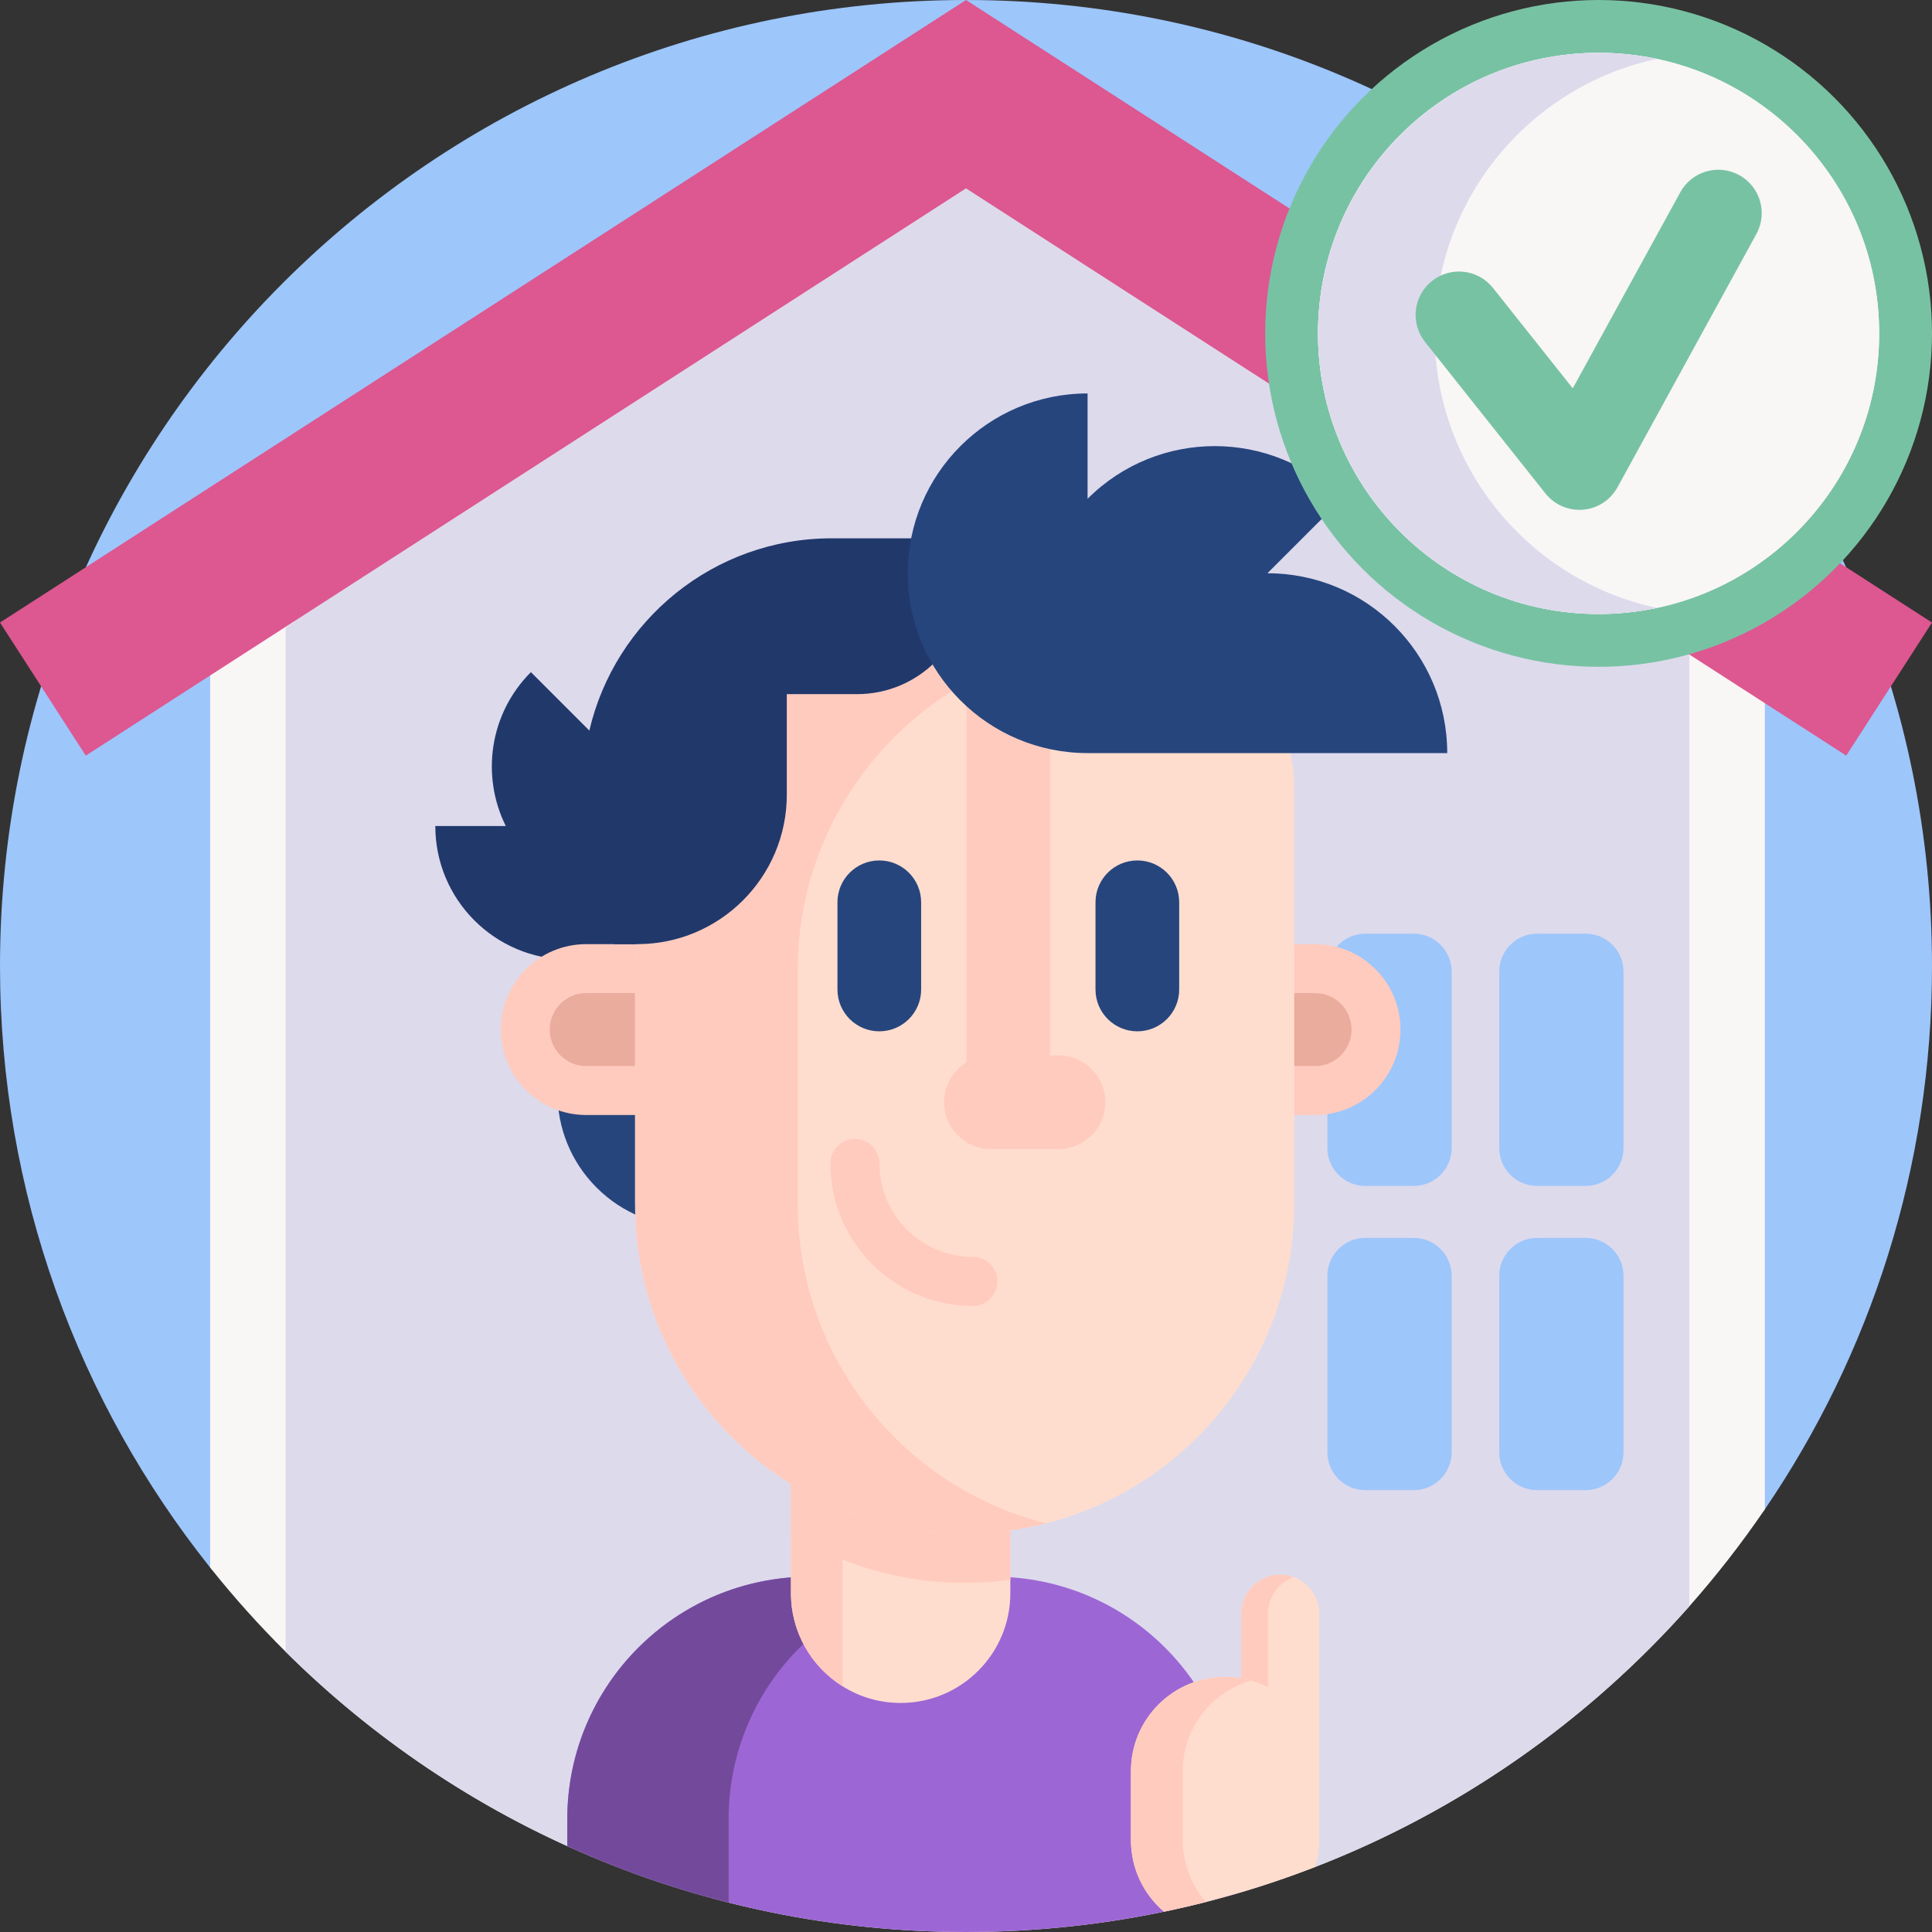<svg id="Capa_1" enable-background="new 0 0 512 512" height="512" viewBox="0 0 512 512" width="512" xmlns="http://www.w3.org/2000/svg"><rect x="0" y="0" width="512" height="512" fill="#333333" stroke="none"/><g><path d="m512 256c0 53.38-16.34 102.95-44.29 143.97-6.13 8.99-12.81-14.497-20-6.377-46.91 52.96-115.41 86.34-191.71 86.34-70.33 0-134.04-28.37-180.31-74.28-7.09-7.04-13.77 17.577-20 9.757-34.86-43.73-55.69-99.14-55.69-159.41 0-141.38 114.62-256 256-256s256 114.62 256 256z" fill="#9dc6fb"/><path d="m467.71 156.16v243.81c-6.13 8.99-12.81 17.57-20 25.69-46.91 52.96-115.41 86.34-191.71 86.34-70.33 0-134.04-28.37-180.31-74.28-7.09-7.04-13.77-14.49-20-22.31v-259.25l200.31-146.16z" fill="#f9f6f6"/><path d="m447.71 166.65v259.01c-26.84 30.3-60.74 54.19-99.13 69.08-6.86 2.67-13.86-20.398-20.99-18.328-2.65.77-5.31 1.49-7.99 2.18-3.68.94-7.39 1.79-11.13 2.57h-.01c-16.93 3.54-34.47 5.39-52.46 5.39-21.7 0-42.78-2.7-62.91-7.79-14.81-3.74-29.1 16.678-42.75 10.478-27.92-12.67-53.17-30.2-74.65-51.52v-271.4l180.63-131.8z" fill="#dddaec"/><g fill="#9dc6fb"><path d="m407.356 314.282h12.852c5.542 0 10.035-4.493 10.035-10.035v-46.771c0-5.542-4.493-10.035-10.035-10.035h-12.852c-5.542 0-10.035 4.493-10.035 10.035v46.771c.001 5.542 4.493 10.035 10.035 10.035z"/><path d="m361.813 314.282h12.852c5.542 0 10.035-4.493 10.035-10.035v-46.771c0-5.542-4.493-10.035-10.035-10.035h-12.852c-5.542 0-10.035 4.493-10.035 10.035v46.771c.001 5.542 4.493 10.035 10.035 10.035z"/><path d="m407.356 394.898h12.852c5.542 0 10.035-4.493 10.035-10.035v-46.771c0-5.542-4.493-10.035-10.035-10.035h-12.852c-5.542 0-10.035 4.493-10.035 10.035v46.771c.001 5.542 4.493 10.035 10.035 10.035z"/><path d="m361.813 394.898h12.852c5.542 0 10.035-4.493 10.035-10.035v-46.771c0-5.542-4.493-10.035-10.035-10.035h-12.852c-5.542 0-10.035 4.493-10.035 10.035v46.771c.001 5.542 4.493 10.035 10.035 10.035z"/></g><g><path d="m327.59 482.09v19.77c-22.72 6.6-46.74 10.14-71.59 10.14-37.67 0-73.45-8.14-105.66-22.76v-7.15c0-35.48 28.77-64.25 64.25-64.25h48.76c35.48 0 64.24 28.77 64.24 64.25z" fill="#9d66d5"/><path d="m257.33 417.84c-35.47 0-64.24 28.76-64.24 64.25v22.12c-14.81-3.74-29.1-8.77-42.75-14.97v-7.15c0-35.49 28.76-64.25 64.25-64.25z" fill="#734a9b"/><path d="m267.75 346.118v76.113c0 8.029-3.256 15.296-8.518 20.549-5.253 5.262-12.52 8.518-20.549 8.518-5.656 0-10.934-1.611-15.391-4.413-8.209-5.133-13.677-14.259-13.677-24.654v-76.113z" fill="#ffddce"/><path d="m267.75 346.118v72.539c-3.959.557-7.995.84-12.108.84-16.89 0-32.666-4.799-46.026-13.111v-60.268z" fill="#ffcbbe"/><path d="m223.293 375.665v71.22c-8.209-5.133-13.677-14.259-13.677-24.654v-46.566z" fill="#ffcbbe"/><path d="m220.404 142.659c-31.263 0-57.426 21.758-64.221 50.952l-15.487-15.487c-11.035 11.035-13.247 27.543-6.654 40.783h-18.681c0 19.54 15.84 35.38 35.38 35.38 1.252 0 2.489-.067 3.708-.194v6.257h108.001v-117.691z" fill="#21386b"/><path d="m158.101 264.686c-13.817 13.817-13.817 36.218 0 50.035s36.218 13.817 50.035 0" fill="#26457d"/><path d="m348.504 295.49h-193.146c-12.505 0-22.641-10.137-22.641-22.642 0-12.505 10.137-22.642 22.641-22.642h193.146c12.505 0 22.642 10.137 22.642 22.642-.001 12.505-10.137 22.642-22.642 22.642z" fill="#ffcbbe"/><path d="m155.358 282.521c-5.334 0-9.673-4.339-9.673-9.673s4.339-9.673 9.673-9.673h193.146c5.334 0 9.673 4.339 9.673 9.673s-4.339 9.673-9.673 9.673z" fill="#eaac9d"/><path d="m255.642 406.387c-48.232 0-87.332-39.1-87.332-87.332v-61.918c0-48.232 39.1-87.331 87.331-87.331h48.671c21.352 0 38.661 17.309 38.661 38.661v110.589c0 48.231-39.099 87.331-87.331 87.331z" fill="#ffddce"/><path d="m277.193 403.705c-6.892 1.751-14.108 2.677-21.547 2.677-48.235 0-87.336-39.092-87.336-87.327v-61.917c0-48.235 39.101-87.336 87.336-87.336h43.084c-48.225 0-87.327 39.101-87.327 87.336v61.917c.001 40.806 27.976 75.062 65.79 84.65z" fill="#ffcbbe"/><path d="m233.022 273.31c-6.125 0-11.09-4.965-11.09-11.09v-23.104c0-6.125 4.965-11.09 11.09-11.09 6.125 0 11.09 4.965 11.09 11.09v23.104c0 6.125-4.965 11.09-11.09 11.09z" fill="#26457d"/><path d="m301.409 273.31c-6.125 0-11.09-4.965-11.09-11.09v-23.104c0-6.125 4.965-11.09 11.09-11.09 6.125 0 11.09 4.965 11.09 11.09v23.104c0 6.125-4.965 11.09-11.09 11.09z" fill="#26457d"/><path d="m278.305 295.952h-22.179v-115.056c0-6.125 4.965-11.09 11.09-11.09 6.125 0 11.09 4.965 11.09 11.09v115.056z" fill="#ffcbbe"/><path d="m191.879 153.766v13.167c-16.988 6.222-29.111 22.533-29.111 41.676v41.597h6.114c21.888 0 39.631-17.744 39.631-39.631v-26.621h18.61c16.262 0 29.445-13.183 29.445-29.445v-.744h-64.689z" fill="#21386b"/><path d="m335.876 151.922 19.74-19.74c-18.611-18.611-48.785-18.611-67.396 0v-27.916c-26.32 0-47.656 21.336-47.656 47.656s21.336 47.656 47.656 47.656h95.312c0-26.319-21.337-47.656-47.656-47.656z" fill="#26457d"/><g fill="#ffcbbe"><path d="m280.499 279.677h-17.867c-6.862 0-12.425 5.563-12.425 12.425 0 6.862 5.563 12.425 12.425 12.425h17.867c6.862 0 12.425-5.563 12.425-12.425-.001-6.863-5.563-12.425-12.425-12.425z"/><path d="m257.818 346.086c-20.82 0-37.759-16.938-37.759-37.759 0-3.59 2.91-6.5 6.5-6.5s6.5 2.91 6.5 6.5c0 13.652 11.107 24.759 24.759 24.759 3.59 0 6.5 2.91 6.5 6.5s-2.91 6.5-6.5 6.5z"/></g></g><path d="m489.272 200.246-233.272-150.332-233.272 150.332-22.728-35.268 256-164.978 256 164.978z" fill="#dd5790"/><g><path d="m339.275 417.31c5.71 0 10.339 4.629 10.339 10.339v53.953h-20.677v-53.953c-.001-5.711 4.628-10.339 10.338-10.339z" fill="#ffddce"/><path d="m342.816 417.938c-3.96 1.45-6.79 5.25-6.79 9.71v53.95h-7.09v-53.95c0-5.71 4.62-10.34 10.33-10.34 1.25 0 2.44.221 3.55.63z" fill="#ffcbbe"/><path d="m349.61 469.34v18.3c0 2.47-.36 4.85-1.03 7.1-6.86 2.67-13.86 5.05-20.99 7.12-6.28 1.82-12.65 3.41-19.12 4.75-5.36-4.56-8.76-11.37-8.76-18.97v-18.3c0-13.78 11.17-24.95 24.95-24.95s24.95 11.17 24.95 24.95z" fill="#ffddce"/><path d="m313.45 469.35v18.29c0 6.28 2.32 12.02 6.15 16.4-3.68.94-7.39 1.79-11.13 2.57h-.01c-5.36-4.56-8.75-11.37-8.75-18.97v-18.29c0-13.78 11.17-24.95 24.95-24.95 2.39 0 4.7.33 6.88.97-10.45 2.97-18.09 12.58-18.09 23.98z" fill="#ffcbbe"/></g><g><circle cx="423.643" cy="88.357" fill="#78c2a4" r="88.357"/><circle cx="423.643" cy="88.357" fill="#f9f6f6" r="74.357"/><circle cx="423.643" cy="88.357" fill="#f9f6f6" r="74.357"/><path d="m439.105 161.097c-4.99 1.06-10.16 1.62-15.46 1.62-41 0-74.36-33.36-74.36-74.36s33.36-74.36 74.36-74.36c5.3 0 10.47.56 15.46 1.62-33.6 7.13-58.89 37.04-58.89 72.74s25.29 65.61 58.89 72.74z" fill="#dddaec"/><path d="m417.573 135.076c-3.121-.269-6.03-1.806-8.015-4.303l-31.914-40.161c-3.952-4.972-3.124-12.207 1.849-16.158 4.973-3.952 12.208-3.123 16.158 1.849l21.148 26.613 28.495-51.961c3.054-5.569 10.043-7.607 15.613-4.554 5.569 3.054 7.607 10.044 4.553 15.613l-36.815 67.134c-1.852 3.377-5.27 5.602-9.107 5.929-.661.056-1.317.055-1.965-.001z" fill="#78c2a4"/></g></g></svg>